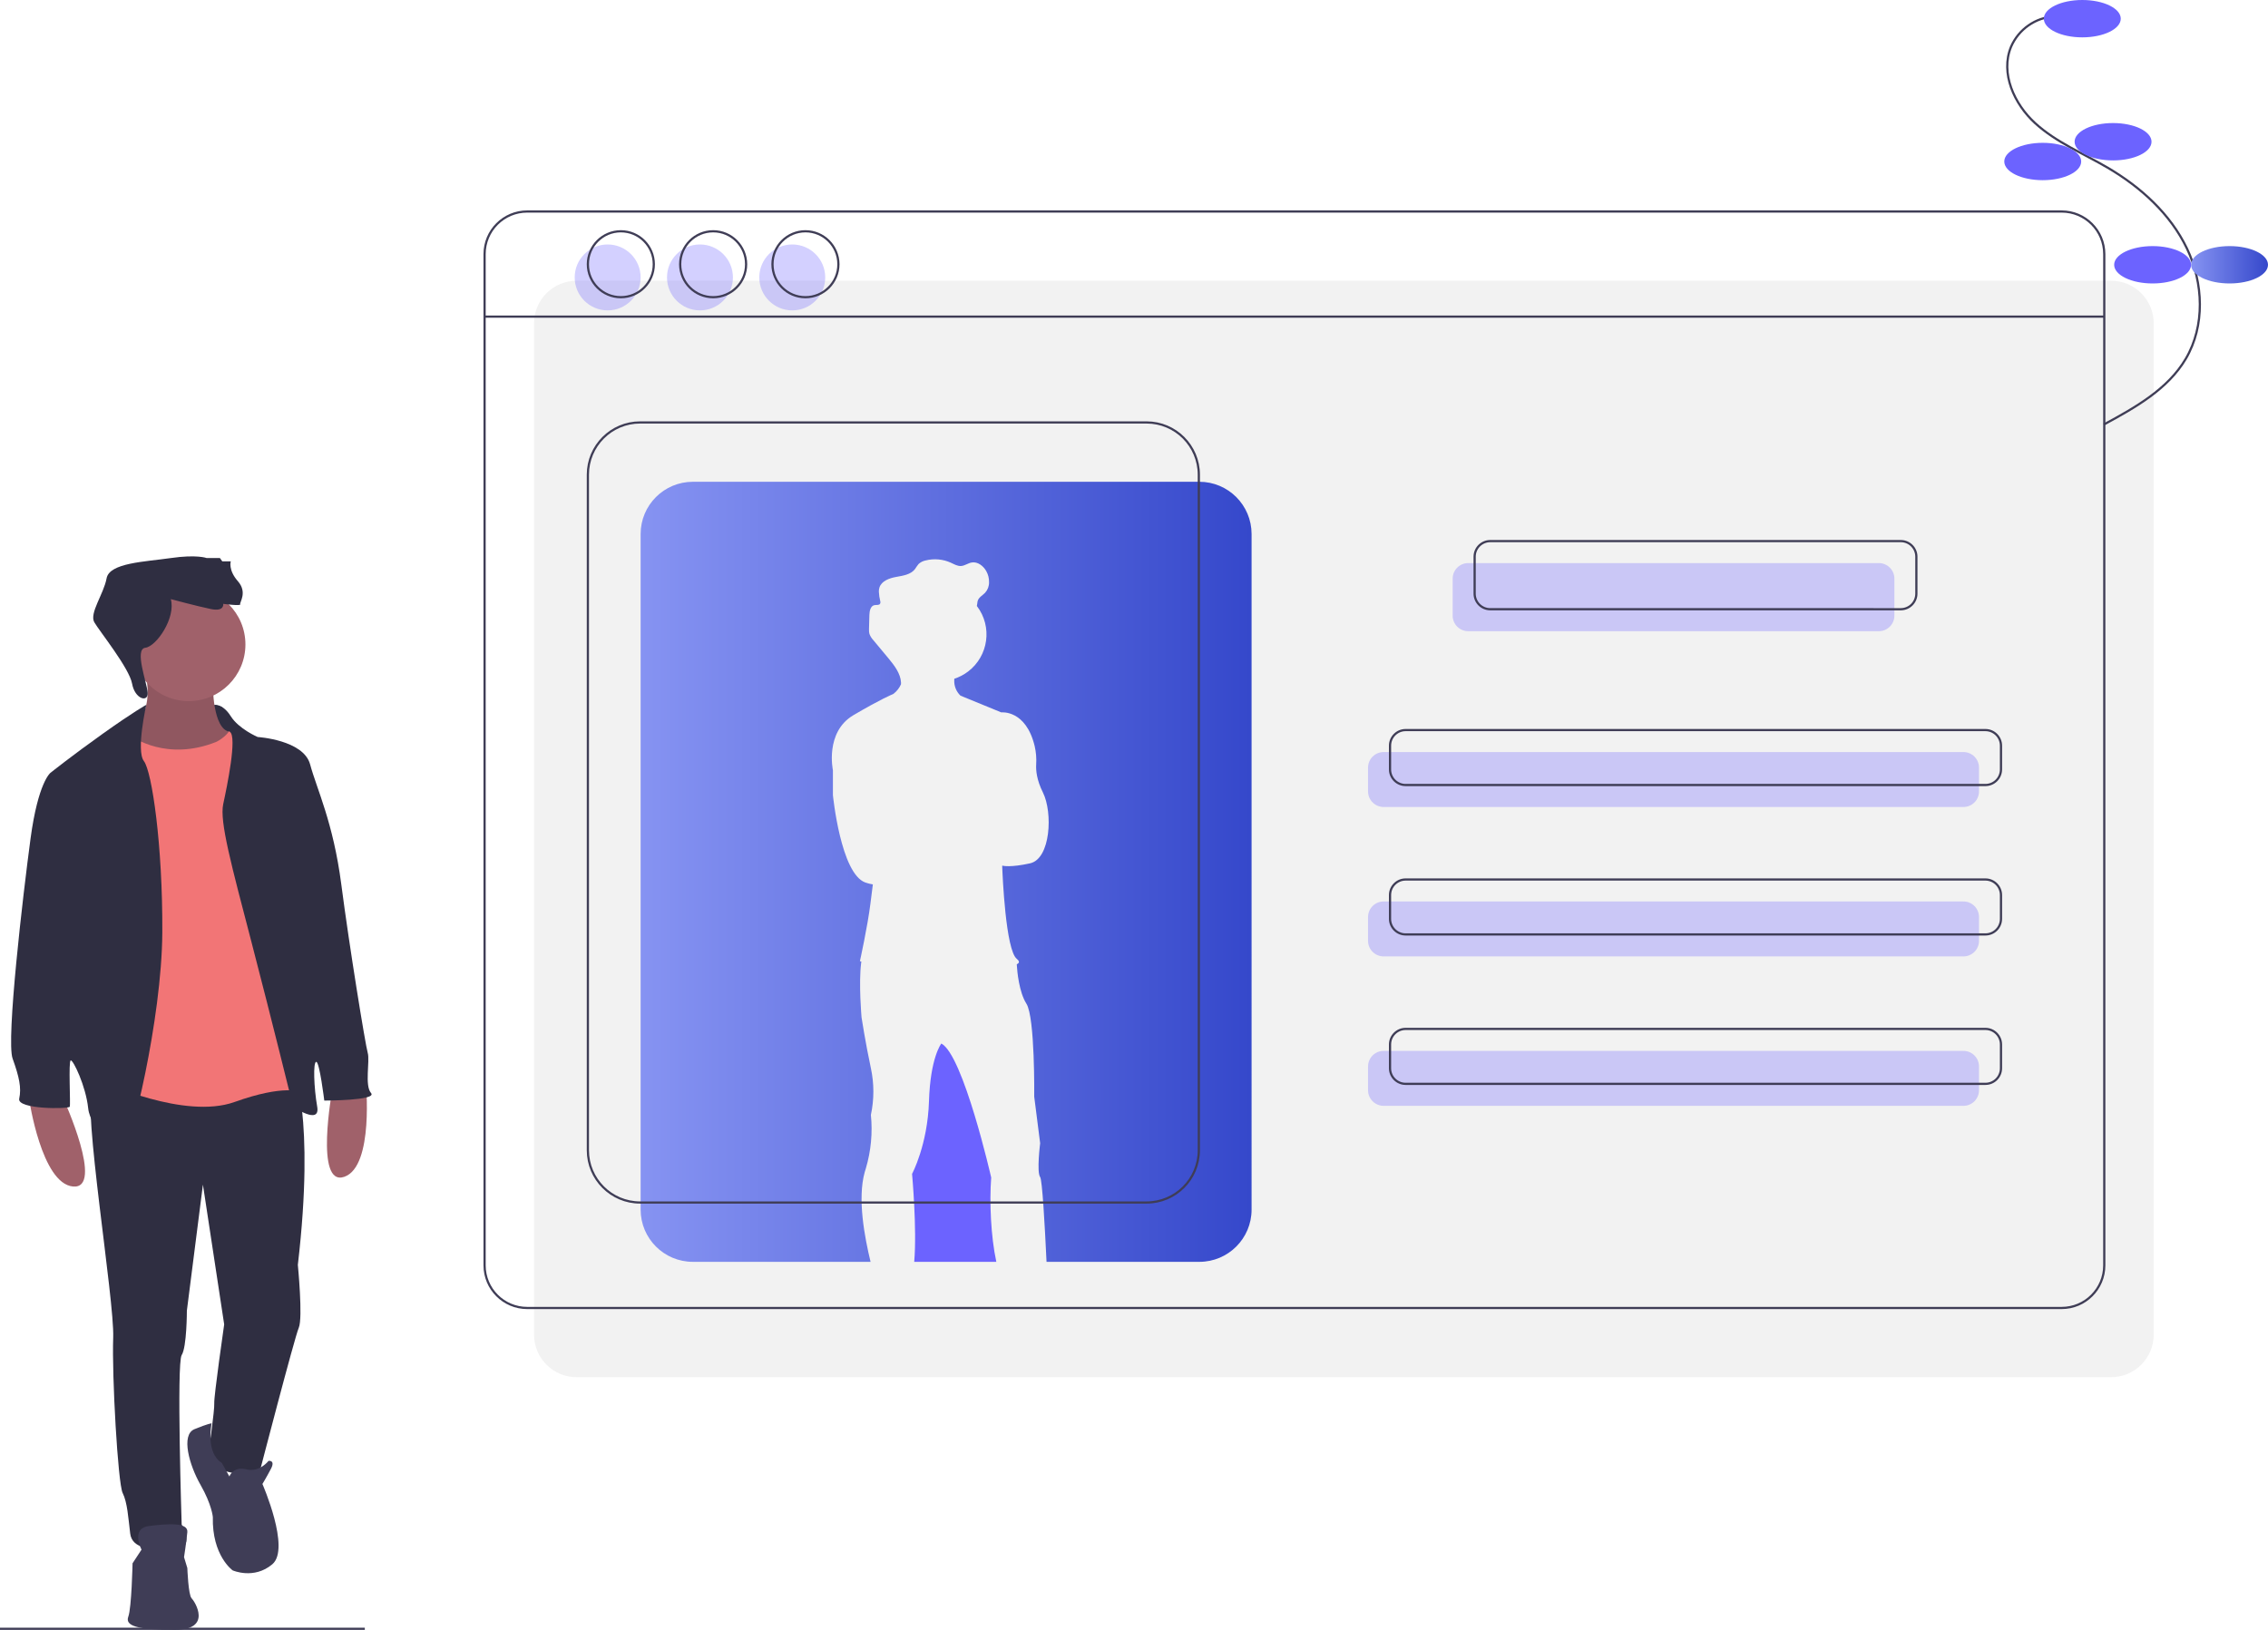 <?xml version="1.0" encoding="utf-8"?>
<!-- Generator: Adobe Illustrator 17.0.0, SVG Export Plug-In . SVG Version: 6.00 Build 0)  -->
<!DOCTYPE svg PUBLIC "-//W3C//DTD SVG 1.1//EN" "http://www.w3.org/Graphics/SVG/1.1/DTD/svg11.dtd">
<svg version="1.1" id="fe80fb2b-bcaf-407e-919b-306adc32f78b"
	 xmlns="http://www.w3.org/2000/svg" xmlns:xlink="http://www.w3.org/1999/xlink" x="0px" y="0px" width="1032px"
	 height="741.753px" viewBox="0 0 1032 741.753" enable-background="new 0 0 1032 741.753" xml:space="preserve">
<title>profile</title>
<line fill="none" stroke="#3F3D56" stroke-miterlimit="10" x1="0" y1="741.253" x2="166" y2="741.253"/>
<path fill="#F2F2F2" d="M262.398,127.753h698.205c10.713,0,19.398,8.685,19.398,19.398v460.205c0,10.713-8.685,19.398-19.398,19.398
	H262.398c-10.713,0-19.398-8.685-19.398-19.398V147.15C243,136.437,251.685,127.753,262.398,127.753z"/>
<path fill="none" stroke="#3F3D56" stroke-miterlimit="10" d="M239.898,96.253h698.205c10.713,0,19.398,8.685,19.398,19.398v460.205
	c0,10.713-8.685,19.398-19.398,19.398H239.898c-10.713,0-19.398-8.685-19.398-19.398V115.65
	C220.5,104.937,229.185,96.253,239.898,96.253z"/>
<line fill="none" stroke="#3F3D56" stroke-miterlimit="10" x1="220.5" y1="144.093" x2="957.5" y2="144.093"/>
<path opacity="0.3" fill="#6C63FF" enable-background="new    " d="M668.093,256.253h186.815c3.917,0,7.093,3.175,7.093,7.093
	v16.815c0,3.917-3.175,7.093-7.093,7.093H668.093c-3.917,0-7.093-3.175-7.093-7.093v-16.815
	C661,259.428,664.175,256.253,668.093,256.253z"/>
<path opacity="0.3" fill="#6C63FF" enable-background="new    " d="M629.593,342.253h263.815c3.917,0,7.093,3.175,7.093,7.093
	v10.815c0,3.917-3.175,7.093-7.093,7.093H629.593c-3.917,0-7.093-3.175-7.093-7.093v-10.815
	C622.5,345.428,625.675,342.253,629.593,342.253z"/>
<path opacity="0.3" fill="#6C63FF" enable-background="new    " d="M629.593,410.253h263.815c3.917,0,7.093,3.175,7.093,7.093
	v10.815c0,3.917-3.175,7.093-7.093,7.093H629.593c-3.917,0-7.093-3.175-7.093-7.093v-10.815
	C622.5,413.428,625.675,410.253,629.593,410.253z"/>
<path opacity="0.3" fill="#6C63FF" enable-background="new    " d="M629.593,478.253h263.815c3.917,0,7.093,3.175,7.093,7.093
	v10.815c0,3.917-3.175,7.093-7.093,7.093H629.593c-3.917,0-7.093-3.175-7.093-7.093v-10.815
	C622.5,481.428,625.675,478.253,629.593,478.253z"/>
<path fill="none" stroke="#3F3D56" stroke-miterlimit="10" d="M678.093,246.253h186.815c3.917,0,7.093,3.175,7.093,7.093v16.815
	c0,3.917-3.175,7.093-7.093,7.093H678.093c-3.917,0-7.093-3.175-7.093-7.093v-16.815C671,249.428,674.175,246.253,678.093,246.253z"
	/>
<path fill="none" stroke="#3F3D56" stroke-miterlimit="10" d="M639.593,332.253h263.815c3.917,0,7.093,3.175,7.093,7.093v10.815
	c0,3.917-3.175,7.093-7.093,7.093H639.593c-3.917,0-7.093-3.175-7.093-7.093v-10.815C632.5,335.428,635.675,332.253,639.593,332.253
	z"/>
<path fill="none" stroke="#3F3D56" stroke-miterlimit="10" d="M639.593,400.253h263.815c3.917,0,7.093,3.175,7.093,7.093v10.815
	c0,3.917-3.175,7.093-7.093,7.093H639.593c-3.917,0-7.093-3.175-7.093-7.093v-10.815C632.5,403.428,635.675,400.253,639.593,400.253
	z"/>
<path fill="none" stroke="#3F3D56" stroke-miterlimit="10" d="M639.593,468.253h263.815c3.917,0,7.093,3.175,7.093,7.093v10.815
	c0,3.917-3.175,7.093-7.093,7.093H639.593c-3.917,0-7.093-3.175-7.093-7.093v-10.815C632.5,471.428,635.675,468.253,639.593,468.253
	z"/>
<circle opacity="0.3" fill="#6C63FF" enable-background="new    " cx="276.5" cy="126.253" r="15"/>
<circle opacity="0.3" fill="#6C63FF" enable-background="new    " cx="318.5" cy="126.253" r="15"/>
<circle opacity="0.3" fill="#6C63FF" enable-background="new    " cx="360.5" cy="126.253" r="15"/>
<circle fill="none" stroke="#3F3D56" stroke-miterlimit="10" cx="282.5" cy="120.253" r="15"/>
<circle fill="none" stroke="#3F3D56" stroke-miterlimit="10" cx="324.5" cy="120.253" r="15"/>
<circle fill="none" stroke="#3F3D56" stroke-miterlimit="10" cx="366.5" cy="120.253" r="15"/>
<path fill="#6C63FF" d="M453.354,574.253c-2.511-11.568-3.177-27.369-2.333-38.36c0,0-12.698-55.786-22.69-60.991l-0.003,0.003
	c-0.153,0.197-5.002,6.554-5.617,26.224c-0.625,19.983-7.7,33.097-7.7,33.097s2.29,24.908,0.98,40.028L453.354,574.253z"/>
<linearGradient id="SVGID_1_" gradientUnits="userSpaceOnUse" x1="291.5" y1="396.753" x2="569.5" y2="396.753">
	<stop  offset="0" style="stop-color:#8693F2"/>
	<stop  offset="1" style="stop-color:#3548CB"/>
</linearGradient>
<path fill="url(#SVGID_1_)" d="M545.728,219.253H315.272c-13.129,0-23.772,10.643-23.772,23.772c0,0,0,0,0,0v307.457
	c0,13.129,10.643,23.772,23.772,23.772h0h80.855c-2.7-11.199-6.057-28.691-2.657-40.852l-0.002-0.008l0.002,0.005
	c0.159-0.568,0.327-1.127,0.516-1.67c2.335-7.893,3.114-16.164,2.292-24.354c1.501-6.998,1.501-14.234,0-21.232
	c-2.498-11.656-4.246-23.105-4.246-23.105s-1.377-15.402-0.175-24.844c0.027-0.207,0.058-0.404,0.087-0.605
	c-0.424-0.097-0.662-0.152-0.662-0.152s3.539-16.028,4.788-26.227c0.295-2.408,0.683-5.46,1.103-8.715
	c-1.153-0.192-2.288-0.479-3.393-0.86C382.539,397.677,379,361.874,379,361.874V350.53c0,0-3.747-17.381,9.367-25.083
	c12.628-7.416,17.67-9.446,18.026-9.586c0.096-0.069,0.19-0.131,0.288-0.207c1.427-1.12,2.557-2.574,3.29-4.234
	c0.017-0.286,0.022-0.57,0.012-0.852c-0.213-4.067-3.044-7.765-5.73-10.992c-2.291-2.752-4.582-5.505-6.873-8.257
	c-0.785-0.82-1.388-1.796-1.77-2.865c-0.145-0.59-0.208-1.197-0.187-1.804c-0.002-0.225,0-0.449,0.004-0.673
	c0.037-2.052,0.093-4.104,0.167-6.155c0.064-1.792,0.516-4.054,2.271-4.422c0.913-0.192,2.121,0.142,2.604-0.656
	c0.162-0.329,0.203-0.704,0.117-1.061c-0.006,0.027-0.007,0.054-0.015,0.081c-0.006-0.033-0.012-0.067-0.018-0.1
	c-0.361-1.437-0.579-2.906-0.651-4.386c-0.019-0.668,0.076-1.334,0.282-1.97c1.017-2.975,4.518-4.196,7.611-4.757
	c3.094-0.561,6.567-1.044,8.508-3.517c0.52-0.821,1.083-1.614,1.689-2.374c0.891-0.81,1.985-1.362,3.166-1.597
	c3.84-0.972,7.897-0.612,11.506,1.021c1.496,0.683,3,1.602,4.641,1.498c1.705-0.108,3.162-1.308,4.845-1.6
	c2.719-0.472,5.319,1.566,6.659,3.978c0.851,1.535,1.277,3.269,1.233,5.023c0.032,1.747-0.598,3.44-1.764,4.741
	c-1.17,1.241-2.916,2.094-3.402,3.73c-0.198,0.666-0.152,1.383-0.327,2.055c-0.022,0.084-0.057,0.162-0.086,0.244
	c0.032,0.042,0.067,0.081,0.099,0.123c7.088,9.341,5.262,22.659-4.079,29.747c-1.887,1.432-4.001,2.538-6.253,3.273
	c-0.008,0.211-0.016,0.421-0.015,0.633c-0.122,2.655,0.914,5.232,2.84,7.065l18.547,7.606c0,0,11.166-1.353,15.195,15.31
	c0.646,2.77,0.878,5.62,0.69,8.457c-0.146,2.513,0.195,6.936,3.057,12.66c4.579,9.159,3.539,30.182-5.828,32.264
	c-8.872,1.972-12.324,1.143-12.664,1.05l-0.02,0.368c0.146,3.945,1.55,37.969,6.648,42.086c1.41,1.138,1.14,1.908-0.016,2.426
	l0.003,0.003c0,0,0.009,0.219,0.031,0.612c0.153,2.488,0.94,11.965,4.353,17.357c3.956,6.245,3.541,42.257,3.541,42.257
	l2.704,21.232c0,0-1.664,13.114,0,15.402c0.946,1.298,2.091,21.404,2.905,38.57h69.53c13.129,0,23.772-10.643,23.772-23.772V243.024
	C569.5,229.896,558.857,219.253,545.728,219.253L545.728,219.253z"/>
<path fill="none" stroke="#3F3D56" stroke-miterlimit="10" d="M291.272,192.253h230.457c13.129,0,23.772,10.643,23.772,23.772
	v307.457c0,13.129-10.643,23.772-23.772,23.772H291.272c-13.129,0-23.772-10.643-23.772-23.772V216.024
	C267.5,202.896,278.143,192.253,291.272,192.253z"/>
<path fill="#2F2E41" d="M100.824,321.631c0,0-9.324-2.757-11.324,0.243s2.727,24.748,2.727,24.748l20.546,1.249l-7.17-18.107
	L100.824,321.631z"/>
<path fill="#A0616A" d="M28.944,500.221c0,0,18.695,41.042,4.298,39.753s-19.984-39.753-19.984-39.753H28.944z"/>
<path fill="#A0616A" d="M151.211,495.945c0,0-8.201,44.348,5.455,39.611s9.764-43.409,9.764-43.409L151.211,495.945z"/>
<path fill="#A0616A" d="M96.847,311.34c0,0-0.215,20.629,7.736,21.703s-4.513,12.033-4.513,12.033l-14.182,2.793l-20.414-1.504
	l-9.025-11.604c0,0,15.901-7.521,9.025-30.943L96.847,311.34z"/>
<path opacity="0.1" enable-background="new    " d="M96.847,311.34c0,0-0.215,20.629,7.736,21.703s-4.513,12.033-4.513,12.033
	l-14.182,2.793l-20.414-1.504l-9.025-11.604c0,0,15.901-7.521,9.025-30.943L96.847,311.34z"/>
<path fill="#2F2E41" d="M133.376,485.824c0,0,10.099,21.703,2.149,89.82c0,0,2.364,24.067,0.43,28.579s-17.835,65.754-17.835,65.754
	s-20.414,4.513-23.207-9.025c0,0,2.793-19.339,2.579-22.348s4.513-35.885,4.513-35.885l-9.67-63.605l-7.306,57.373
	c0,0,0,16.546-2.364,20.199s0,77.142,0,77.142s6.661,11.174-3.438,11.389s-19.124-0.215-19.984-7.306s-1.289-14.182-3.438-18.48
	s-4.942-53.505-4.298-70.696s-14.182-105.507-9.455-114.747S133.376,485.824,133.376,485.824z"/>
<circle fill="#A0616A" cx="85.888" cy="293.29" r="25.786"/>
<path fill="#F27576" d="M60.102,335.192c0,0,15.686,11.604,38.464,2.364c0,0,7.521-3.653,6.876-9.24
	c-0.645-5.587,15.686,44.91,15.686,44.91l16.546,87.886l-0.86,35.885c0,0-7.306-3.653-30.083,4.513s-59.952-9.24-59.952-9.24
	l1.289-92.184l1.289-53.72l3.438-11.818C52.796,334.547,54.515,331.324,60.102,335.192z"/>
<path fill="#2F2E41" d="M97.563,320.767c0,0,3.796-0.617,7.449,5.185c3.653,5.802,12.248,9.455,12.248,9.455
	s20.843,1.289,23.852,12.463c3.008,11.174,10.529,26.43,14.182,54.58c3.653,28.149,10.959,73.06,12.033,76.713
	s-1.504,14.827,1.504,18.265s-21.273,3.438-21.273,3.438s-2.149-17.62-3.653-17.62s-1.074,11.818,0.43,20.414s-10.959,0-10.959,0
	s-9.67-39.323-18.91-74.779s-14.612-55.01-12.893-62.96s6.446-30.728,3.008-32.877C101.144,330.894,97.563,320.767,97.563,320.767z"
	/>
<path fill="#2F2E41" d="M66.576,320.748c0,0-5.614,3.055-19.796,13.155s-23.852,17.835-23.852,17.835s-5.587,4.298-9.025,29.869
	c-3.438,25.571-11.174,91.754-8.165,100.135s4.083,13.323,3.008,18.265s22.563,4.727,22.992,3.653s-0.645-20.629,0.43-21.058
	s6.876,11.604,7.951,21.703s13.538,18.05,16.331,18.05s17.191-58.233,17.405-97.986s-4.727-73.274-8.38-78.002
	C61.821,341.638,66.576,320.748,66.576,320.748z"/>
<path fill="#3F3D56" d="M104.367,671.911c0,0,1.719-4.727,7.736-3.223s10.099-3.868,10.099-3.868s3.223-0.43,1.074,3.653
	s-3.868,6.876-3.868,6.876s12.893,29.439,4.513,36.53s-18.05,2.793-18.05,2.793s-9.455-6.661-9.025-24.282
	c0,0-0.43-5.587-5.587-14.612s-9.025-22.777-2.793-25.356s7.835-2.674,7.835-2.674s-2.916,13.337,4.616,17.998L104.367,671.911z"/>
<path fill="#3F3D56" d="M64.4,705.217c0,0-5.157-9.67,3.438-10.744s17.835-1.719,17.405,2.793s-1.504,11.389-1.504,11.389
	l1.504,4.942c0,0,0.43,12.248,1.934,13.752s9.67,14.397-7.736,14.397s-22.563-1.934-21.058-6.017s1.934-24.282,1.934-24.282
	L64.4,705.217z"/>
<path fill="#2F2E41" d="M77.722,272.661c0,0,12.033,3.223,18.265,4.513s5.587-2.364,5.587-2.364s8.165,1.074,7.736,0.215
	c-0.43-0.86,3.438-5.372-1.074-10.529s-3.223-9.025-3.223-9.025h-3.868l-1.074-1.504h-6.017c0,0-4.512-1.719-16.331,0
	s-27.935,2.149-29.224,9.24c-1.289,7.091-7.951,15.901-5.587,19.984c2.364,4.083,15.901,20.844,17.19,27.935
	c1.289,7.091,7.309,8.667,7.093,4.226s-6.233-19.912-1.076-20.557S80.086,281.042,77.722,272.661z"/>
<path fill="none" stroke="#3F3D56" stroke-miterlimit="10" d="M934.881,7.457c-8.694,0.491-16.364,5.854-19.81,13.851
	c-4.953,11.974,1.424,26.039,10.999,34.77s21.874,13.722,33.048,20.282c15.01,8.811,28.497,21.043,36.007,36.744
	s8.309,35.15-0.519,50.15c-8.194,13.922-23.093,22.255-37.302,29.94"/>
<ellipse fill="#6C63FF" cx="947.5" cy="8.5" rx="17.5" ry="8.5"/>
<ellipse fill="#6C63FF" cx="961.5" cy="64.5" rx="17.5" ry="8.5"/>
<ellipse fill="#6C63FF" cx="929.5" cy="73.5" rx="17.5" ry="8.5"/>
<ellipse fill="#6C63FF" cx="979.5" cy="120.5" rx="17.5" ry="8.5"/>
<linearGradient id="SVGID_2_" gradientUnits="userSpaceOnUse" x1="997" y1="120.5" x2="1032" y2="120.5">
	<stop  offset="0" style="stop-color:#8693F2"/>
	<stop  offset="1" style="stop-color:#3548CB"/>
</linearGradient>
<ellipse fill="url(#SVGID_2_)" cx="1014.5" cy="120.5" rx="17.5" ry="8.5"/>
</svg>
